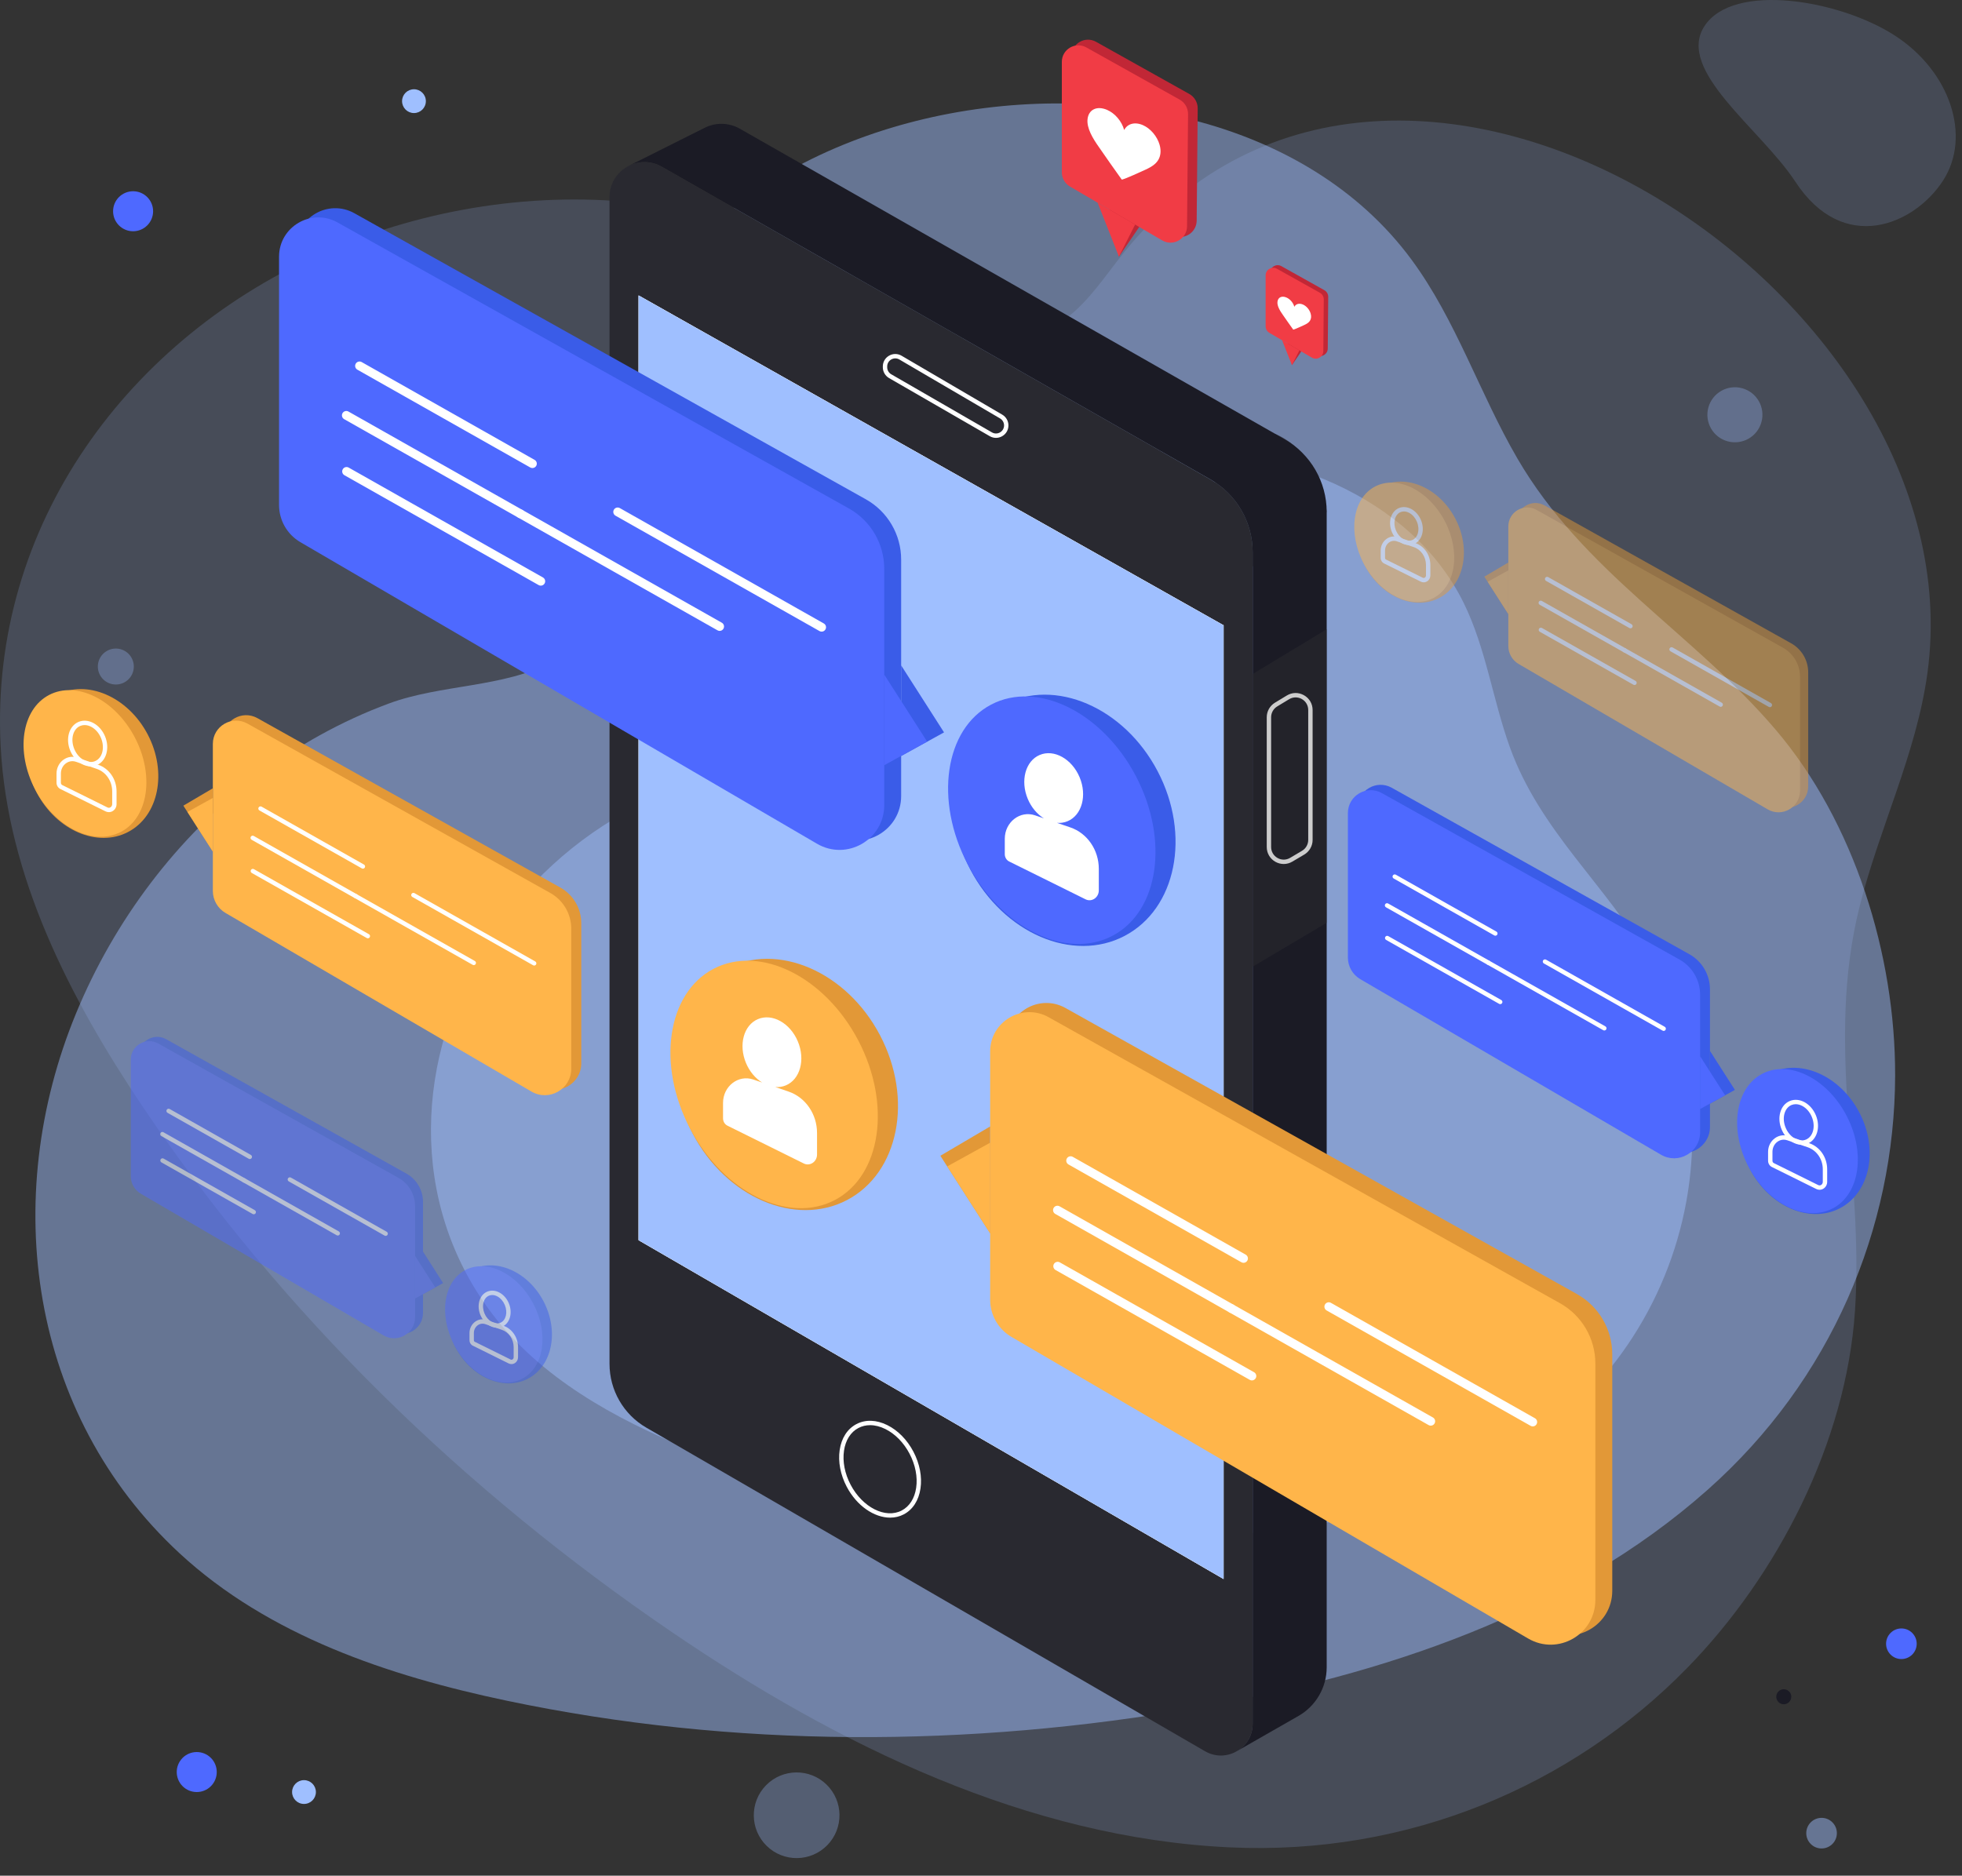 <svg width="160" height="153" viewBox="0 0 160 153" fill="none" xmlns="http://www.w3.org/2000/svg">
    <rect x="0" y="0" width="160" height="153" fill="#333333" stroke="none"/>
    <path d="M33.759 9.222C34.295 9.222 34.729 8.787 34.729 8.251C34.729 7.715 34.295 7.281 33.759 7.281C33.223 7.281 32.789 7.715 32.789 8.251C32.789 8.787 33.223 9.222 33.759 9.222Z" fill="#9FBFFF"/>
    <path d="M12.486 17.231C12.486 18.132 11.755 18.863 10.854 18.863C9.953 18.863 9.222 18.132 9.222 17.231C9.222 16.33 9.953 15.6 10.854 15.6C11.755 15.6 12.486 16.33 12.486 17.231Z" fill="#4E69FF"/>
    <g opacity="0.18">
        <path d="M137.57 136.073C144.983 128.494 150.561 117.621 151.274 106.91C152.014 95.799 148.834 85.2 151.644 73.965C153.25 67.54 156.28 61.474 157.18 54.912C161.433 23.913 114.125 -7.035 91.736 20.498C90.201 22.385 88.883 24.504 86.94 25.968C84.519 27.793 81.223 28.395 78.313 27.545C73.622 26.174 69.918 22.116 65.42 20.124C61.349 18.321 57.025 17.155 52.606 16.619C43.834 15.554 34.773 16.975 26.673 20.474C10.492 27.464 -0.878 42.87 0.053 60.864C0.604 71.512 5.684 81.408 11.63 90.259C23.001 107.188 37.918 121.634 54.772 133.116C68.391 142.394 83.839 149.924 100.299 150.689C114.851 151.367 128.185 145.667 137.57 136.073Z" fill="#9FBFFF"/>
    </g>
    <g opacity="0.47">
        <path d="M154.547 87.73C154.57 77.905 151.244 67.082 144.794 59.51C138.103 51.654 129.14 46.673 123.743 37.398C120.656 32.094 118.746 26.108 115.102 21.17C97.888 -2.16 46.474 7.875 49.407 40.627C49.609 42.872 50.103 45.131 49.76 47.359C49.332 50.135 47.533 52.665 45.052 53.982C41.051 56.104 35.969 55.805 31.696 57.39C27.827 58.825 24.203 60.845 20.922 63.346C14.41 68.31 9.313 75.11 6.197 82.669C-0.027 97.769 2.384 115.348 14.634 126.692C21.883 133.405 31.652 136.691 41.32 138.724C59.813 142.613 79.055 142.561 97.667 139.289C112.705 136.645 127.829 131.658 139.252 121.526C149.351 112.568 154.519 100.166 154.547 87.73Z" fill="#9FBFFF"/>
    </g>
    <g opacity="0.17">
        <path d="M158.453 14.732C160.793 11.118 159.035 5.821 154.527 2.903C150.019 -0.016 141.335 -1.479 138.995 2.136C136.655 5.751 143.592 10.518 146.409 14.819C150.338 20.819 156.113 18.348 158.453 14.732Z" fill="#9FBFFF"/>
    </g>
    <g opacity="0.47">
        <path d="M137.508 98.067C138.705 91.556 137.804 83.98 134.439 78.183C130.948 72.169 125.605 67.788 123.143 60.989C121.735 57.101 121.189 52.902 119.368 49.19C110.763 31.649 75.468 32.113 73.47 54.181C73.333 55.694 73.389 57.251 72.893 58.687C72.275 60.475 70.778 61.937 68.975 62.511C66.067 63.436 62.733 62.626 59.709 63.163C56.971 63.648 54.325 64.552 51.849 65.814C46.934 68.322 42.736 72.216 39.76 76.853C33.816 86.115 33.298 98.06 40.054 107.056C44.052 112.38 50.133 115.734 56.299 118.246C68.091 123.05 80.855 125.333 93.589 125.404C103.878 125.461 114.505 123.976 123.298 118.633C131.072 113.91 135.991 106.309 137.508 98.067Z" fill="#9FBFFF"/>
    </g>
    <g opacity="0.31">
        <path d="M143.645 34.426C143.318 35.621 142.083 36.325 140.888 35.998C139.692 35.67 138.988 34.435 139.316 33.24C139.643 32.044 140.878 31.341 142.074 31.668C143.269 31.996 143.973 33.23 143.645 34.426Z" fill="#9FBFFF"/>
    </g>
    <g opacity="0.31">
        <path d="M67.467 150.508C68.814 149.127 68.786 146.915 67.405 145.568C66.023 144.221 63.811 144.249 62.464 145.63C61.117 147.012 61.145 149.224 62.526 150.571C63.908 151.918 66.12 151.89 67.467 150.508Z" fill="#9FBFFF"/>
    </g>
    <g opacity="0.31">
        <path d="M10.891 54.622C10.751 55.42 9.991 55.953 9.193 55.813C8.396 55.674 7.862 54.914 8.001 54.116C8.141 53.319 8.901 52.785 9.699 52.924C10.496 53.064 11.03 53.824 10.891 54.622Z" fill="#9FBFFF"/>
    </g>
    <path d="M155.058 135.328C155.747 135.328 156.306 134.769 156.306 134.08C156.306 133.39 155.747 132.831 155.058 132.831C154.368 132.831 153.809 133.39 153.809 134.08C153.809 134.769 154.368 135.328 155.058 135.328Z" fill="#4E69FF"/>
    <path opacity="0.47" d="M148.548 150.778C149.237 150.778 149.796 150.219 149.796 149.529C149.796 148.84 149.237 148.281 148.548 148.281C147.858 148.281 147.299 148.84 147.299 149.529C147.299 150.219 147.858 150.778 148.548 150.778Z" fill="#9FBFFF"/>
    <path d="M24.79 147.146C25.326 147.146 25.761 146.712 25.761 146.176C25.761 145.64 25.326 145.205 24.79 145.205C24.254 145.205 23.82 145.64 23.82 146.176C23.82 146.712 24.254 147.146 24.79 147.146Z" fill="#9FBFFF"/>
    <path d="M15.141 145.903C14.391 145.404 14.187 144.391 14.686 143.641C15.184 142.891 16.197 142.687 16.948 143.186C17.698 143.684 17.902 144.697 17.403 145.448C16.904 146.198 15.892 146.402 15.141 145.903Z" fill="#4E69FF"/>
    <path d="M145.127 138.913C144.846 138.726 144.769 138.346 144.957 138.064C145.144 137.782 145.524 137.706 145.806 137.893C146.088 138.081 146.164 138.461 145.977 138.742C145.79 139.024 145.409 139.101 145.127 138.913Z" fill="#1B1B25"/>
    <path opacity="0.56" d="M108.19 41.753L102.154 46.217L99.083 39.338L104.024 35.408C104.024 35.408 107.757 36.767 108.19 41.753Z" fill="#292930"/>
    <path d="M104.742 35.817L60.334 10.499C59.451 9.996 58.376 9.967 57.468 10.423L51.253 13.538L51.253 13.543C52.06 13.127 53.062 13.084 53.962 13.597L98.705 39.106C100.837 40.321 102.154 42.587 102.154 45.041V140.609C102.154 141.568 101.652 142.349 100.942 142.795L100.945 142.797L105.89 139.969C107.312 139.155 108.191 137.641 108.191 136.002V41.753C108.19 39.299 106.874 37.033 104.742 35.817Z" fill="#1B1B25"/>
    <path d="M102.154 140.61V45.042C102.154 42.587 100.837 40.322 98.705 39.106L53.962 13.598C53.062 13.084 52.06 13.128 51.253 13.544C50.36 14.004 49.706 14.923 49.706 16.07V111.25C49.706 113.394 50.848 115.375 52.702 116.449L98.271 142.847C99.166 143.366 100.176 143.277 100.942 142.795C101.652 142.35 102.154 141.568 102.154 140.61Z" fill="#292930"/>
    <path d="M99.783 128.798L52.077 101.161V24.1L99.783 51.006V128.798Z" fill="white"/>
    <path d="M99.783 128.798L52.077 101.161V24.1L99.783 51.006V128.798Z" fill="white"/>
    <path d="M99.783 128.798L52.077 101.161V24.1L99.783 51.006V128.798Z" fill="#9FBFFF"/>
    <path d="M81.222 35.717C81.048 35.717 80.873 35.671 80.714 35.579L72.501 30.838C72.189 30.657 71.994 30.32 71.994 29.959V29.892C71.994 29.524 72.184 29.195 72.504 29.012C72.823 28.828 73.204 28.83 73.522 29.016L81.735 33.824C82.045 34.005 82.237 34.341 82.237 34.7C82.237 35.067 82.048 35.396 81.73 35.579C81.571 35.671 81.397 35.717 81.222 35.717ZM73.009 29.233C72.897 29.233 72.784 29.262 72.681 29.321C72.474 29.44 72.35 29.653 72.35 29.892V29.959C72.35 30.193 72.477 30.412 72.68 30.529L80.893 35.27C81.099 35.389 81.346 35.389 81.551 35.27C81.757 35.151 81.881 34.938 81.881 34.7C81.881 34.467 81.756 34.249 81.555 34.131L73.342 29.324C73.238 29.263 73.124 29.233 73.009 29.233Z" fill="white"/>
    <path d="M72.591 123.793C71.294 123.793 69.869 122.834 69.049 121.272C68.538 120.297 68.334 119.234 68.475 118.278C68.618 117.301 69.103 116.55 69.839 116.163C70.575 115.776 71.468 115.806 72.354 116.243C73.221 116.671 73.98 117.443 74.491 118.418C75.002 119.392 75.206 120.455 75.066 121.412C74.922 122.389 74.438 123.14 73.701 123.526C73.356 123.707 72.979 123.793 72.591 123.793ZM70.958 116.25C70.619 116.25 70.296 116.327 70.005 116.479C69.372 116.811 68.954 117.468 68.828 118.33C68.698 119.212 68.889 120.198 69.366 121.106C70.34 122.961 72.209 123.905 73.536 123.21C74.168 122.878 74.587 122.221 74.713 121.359C74.842 120.477 74.651 119.491 74.175 118.583C73.699 117.675 72.996 116.957 72.197 116.563C71.775 116.355 71.355 116.25 70.958 116.25Z" fill="white"/>
    <path opacity="0.56" d="M108.19 75.275L102.154 78.852V54.979L108.19 51.322V75.275Z" fill="#292930"/>
    <path d="M104.687 70.476C104.452 70.476 104.217 70.415 104.001 70.292C103.563 70.042 103.302 69.592 103.302 69.088V58.504C103.302 58.022 103.558 57.568 103.969 57.319L104.94 56.731C105.373 56.468 105.895 56.459 106.337 56.709C106.779 56.957 107.043 57.409 107.043 57.916V68.513C107.043 69.001 106.782 69.457 106.364 69.705L105.393 70.28C105.173 70.411 104.93 70.476 104.687 70.476ZM105.657 56.886C105.473 56.886 105.29 56.936 105.125 57.036L104.154 57.624C103.848 57.809 103.659 58.146 103.659 58.504V69.088C103.659 69.463 103.853 69.797 104.178 69.982C104.503 70.168 104.89 70.164 105.211 69.973L106.181 69.398C106.492 69.214 106.685 68.875 106.685 68.513V57.916C106.685 57.539 106.49 57.204 106.162 57.019C106.003 56.93 105.83 56.886 105.657 56.886Z" fill="#CCCCCC"/>
    <path d="M91.709 76.342C95.929 74.129 97.135 68.112 94.403 62.905C91.671 57.697 86.036 55.269 81.816 57.483C77.597 59.696 76.391 65.712 79.123 70.92C81.854 76.128 87.49 78.556 91.709 76.342Z" fill="#3A5CE8"/>
    <path d="M90.72 76.333C94.507 74.346 95.363 68.513 92.63 63.305C89.898 58.097 84.612 55.486 80.825 57.474C77.038 59.461 76.182 65.293 78.915 70.501C81.647 75.709 86.933 78.32 90.72 76.333Z" fill="#4E69FF"/>
    <path d="M24.135 22.324V40.441C24.135 41.691 24.799 42.846 25.878 43.477L68.008 68.075C70.437 69.493 73.489 67.741 73.489 64.928V45.644C73.489 43.602 72.385 41.721 70.604 40.724L28.904 17.395C26.768 16.2 24.135 17.744 24.135 20.192V22.324Z" fill="#3A5CE8"/>
    <path d="M73.489 54.275L76.985 59.74L73.489 61.669V54.275Z" fill="#3A5CE8"/>
    <path d="M22.756 23.073V41.19C22.756 42.44 23.419 43.595 24.498 44.225L66.628 68.824C69.057 70.242 72.109 68.49 72.109 65.677V46.393C72.109 44.352 71.006 42.47 69.225 41.474L27.524 18.145C25.389 16.95 22.756 18.494 22.756 20.941V23.073Z" fill="#4E69FF"/>
    <path d="M67.005 51.522C66.945 51.522 66.885 51.507 66.83 51.476L50.195 42.065C50.023 41.968 49.963 41.75 50.06 41.579C50.157 41.407 50.376 41.347 50.547 41.444L67.181 50.855C67.353 50.952 67.413 51.17 67.316 51.341C67.25 51.457 67.129 51.522 67.005 51.522Z" fill="white"/>
    <path d="M43.419 38.178C43.359 38.178 43.299 38.163 43.243 38.132L29.143 30.155C28.971 30.058 28.911 29.84 29.008 29.669C29.105 29.497 29.324 29.437 29.494 29.533L43.595 37.511C43.766 37.608 43.827 37.825 43.73 37.997C43.664 38.113 43.543 38.178 43.419 38.178Z" fill="white"/>
    <path d="M44.102 47.771C44.042 47.771 43.982 47.756 43.927 47.725L28.087 38.763C27.915 38.666 27.855 38.449 27.952 38.277C28.048 38.105 28.266 38.045 28.438 38.142L44.278 47.104C44.45 47.201 44.51 47.419 44.413 47.59C44.347 47.706 44.226 47.771 44.102 47.771Z" fill="white"/>
    <path d="M58.687 51.462C58.628 51.462 58.567 51.447 58.512 51.415L42.257 42.219C42.086 42.122 42.025 41.905 42.122 41.733C42.219 41.561 42.438 41.501 42.609 41.598L58.864 50.794C59.035 50.891 59.095 51.109 58.998 51.281C58.932 51.397 58.811 51.462 58.687 51.462Z" fill="white"/>
    <path d="M42.432 42.265C42.373 42.265 42.312 42.25 42.257 42.219L28.066 34.191C27.895 34.094 27.834 33.876 27.931 33.705C28.028 33.533 28.246 33.473 28.418 33.57L42.609 41.598C42.78 41.695 42.841 41.913 42.743 42.084C42.678 42.2 42.557 42.265 42.432 42.265Z" fill="white"/>
    <path d="M72.109 55.023L75.606 60.489L72.109 62.419V55.023Z" fill="#4E69FF"/>
    <path d="M87.287 67.492L86.2 67.12C86.494 67.142 86.788 67.101 87.065 66.984C88.231 66.493 88.667 64.885 88.039 63.393C87.41 61.901 85.956 61.089 84.79 61.58C83.624 62.071 83.188 63.679 83.816 65.171C84.11 65.87 84.587 66.417 85.13 66.754L84.409 66.507C83.189 66.09 81.94 67.056 81.94 68.416V69.674C81.94 69.93 82.08 70.163 82.299 70.272L88.525 73.356C89.029 73.606 89.607 73.215 89.607 72.624V70.873C89.607 69.331 88.669 67.965 87.287 67.492Z" fill="white"/>
    <path d="M69.074 97.888C73.294 95.674 74.5 89.658 71.768 84.45C69.036 79.243 63.401 76.815 59.181 79.028C54.961 81.242 53.755 87.258 56.487 92.466C59.219 97.674 64.854 100.101 69.074 97.888Z" fill="#E29837"/>
    <path d="M68.076 97.888C71.864 95.901 72.719 90.068 69.988 84.861C67.256 79.653 61.971 77.041 58.183 79.028C54.396 81.015 53.54 86.847 56.272 92.055C59.004 97.263 64.289 99.874 68.076 97.888Z" fill="#FFB54A"/>
    <path d="M82.126 87.152V105.27C82.126 106.519 82.79 107.675 83.869 108.305L125.999 132.904C128.428 134.322 131.479 132.57 131.479 129.757V110.473C131.479 108.431 130.376 106.55 128.595 105.553L86.895 82.224C84.759 81.029 82.127 82.573 82.127 85.02V87.152H82.126Z" fill="#E29837"/>
    <path d="M80.747 87.901V106.019C80.747 107.268 81.411 108.424 82.49 109.054L124.62 133.653C127.048 135.071 130.1 133.319 130.1 130.506V111.221C130.1 109.18 128.997 107.299 127.216 106.302L85.516 82.973C83.38 81.778 80.747 83.322 80.747 85.769V87.901H80.747Z" fill="#FFB54A"/>
    <path d="M124.996 116.351C124.937 116.351 124.876 116.336 124.821 116.304L108.186 106.893C108.015 106.796 107.954 106.578 108.051 106.407C108.148 106.236 108.366 106.175 108.537 106.272L125.172 115.684C125.343 115.78 125.404 115.998 125.307 116.169C125.241 116.286 125.12 116.351 124.996 116.351Z" fill="white"/>
    <path d="M101.41 103.007C101.35 103.007 101.29 102.992 101.235 102.961L87.134 94.984C86.963 94.887 86.902 94.669 86.999 94.498C87.096 94.326 87.314 94.266 87.485 94.363L101.586 102.34C101.757 102.437 101.818 102.655 101.721 102.826C101.655 102.942 101.534 103.007 101.41 103.007Z" fill="white"/>
    <path d="M102.093 112.6C102.033 112.6 101.973 112.585 101.918 112.553L86.077 103.592C85.906 103.495 85.846 103.277 85.942 103.106C86.04 102.935 86.258 102.875 86.428 102.971L102.269 111.932C102.44 112.029 102.501 112.247 102.404 112.418C102.338 112.534 102.217 112.6 102.093 112.6Z" fill="white"/>
    <path d="M116.678 116.29C116.619 116.29 116.559 116.275 116.503 116.244L100.248 107.048C100.077 106.95 100.016 106.733 100.113 106.562C100.21 106.39 100.428 106.33 100.599 106.427L116.854 115.623C117.026 115.72 117.086 115.938 116.989 116.109C116.924 116.225 116.803 116.29 116.678 116.29Z" fill="white"/>
    <path d="M100.423 107.094C100.364 107.094 100.303 107.079 100.248 107.047L86.057 99.019C85.886 98.922 85.825 98.704 85.922 98.533C86.019 98.361 86.237 98.301 86.408 98.398L100.599 106.427C100.77 106.523 100.831 106.741 100.734 106.913C100.668 107.029 100.547 107.094 100.423 107.094Z" fill="white"/>
    <path d="M80.747 100.605L76.686 94.275L80.747 91.883V100.605Z" fill="#E29837"/>
    <path d="M80.747 100.604L77.251 95.139L80.747 93.21V100.604Z" fill="#FFB54A"/>
    <path d="M64.31 89.04L63.222 88.668C63.517 88.69 63.811 88.649 64.088 88.532C65.254 88.041 65.69 86.433 65.061 84.941C64.433 83.449 62.978 82.637 61.812 83.128C60.646 83.619 60.21 85.227 60.839 86.719C61.133 87.418 61.61 87.965 62.152 88.302L61.431 88.055C60.212 87.638 58.963 88.603 58.963 89.964V91.222C58.963 91.478 59.103 91.711 59.321 91.819L65.547 94.904C66.052 95.153 66.629 94.763 66.629 94.172V92.421C66.629 90.879 65.693 89.513 64.31 89.04Z" fill="white"/>
    <path d="M150.053 98.551C152.509 97.262 153.211 93.761 151.621 90.73C150.03 87.699 146.75 86.287 144.295 87.575C141.839 88.864 141.137 92.365 142.727 95.396C144.317 98.427 147.597 99.839 150.053 98.551Z" fill="#3A5CE8"/>
    <path d="M149.462 98.566C151.666 97.41 152.164 94.015 150.574 90.984C148.984 87.954 145.909 86.434 143.704 87.59C141.5 88.747 141.002 92.141 142.592 95.172C144.182 98.203 147.257 99.722 149.462 98.566Z" fill="#4E69FF"/>
    <path d="M110.723 67.126V77.67C110.723 78.397 111.109 79.07 111.737 79.436L136.256 93.752C137.669 94.578 139.446 93.558 139.446 91.921V80.698C139.446 79.51 138.803 78.415 137.767 77.835L113.498 64.257C112.255 63.562 110.722 64.46 110.722 65.885V67.126H110.723Z" fill="#3A5CE8"/>
    <path d="M139.446 85.721L141.481 88.902L139.446 90.025V85.721Z" fill="#3A5CE8"/>
    <path d="M109.92 67.562V78.106C109.92 78.833 110.306 79.506 110.934 79.872L135.453 94.189C136.866 95.014 138.643 93.994 138.643 92.357V81.134C138.643 79.946 138.001 78.851 136.964 78.271L112.695 64.694C111.452 63.999 109.92 64.897 109.92 66.321V67.562Z" fill="#4E69FF"/>
    <path d="M135.672 84.09C135.642 84.09 135.612 84.082 135.585 84.067L125.903 78.59C125.818 78.541 125.787 78.432 125.835 78.346C125.885 78.26 125.992 78.231 126.079 78.279L135.76 83.756C135.846 83.805 135.876 83.913 135.828 83.999C135.795 84.058 135.734 84.09 135.672 84.09Z" fill="white"/>
    <path d="M121.946 76.324C121.916 76.324 121.886 76.317 121.858 76.301L113.652 71.658C113.566 71.61 113.536 71.501 113.584 71.415C113.633 71.329 113.742 71.299 113.827 71.348L122.034 75.991C122.12 76.039 122.15 76.148 122.101 76.234C122.068 76.291 122.008 76.324 121.946 76.324Z" fill="white"/>
    <path d="M122.343 81.907C122.313 81.907 122.283 81.899 122.255 81.884L113.036 76.668C112.951 76.62 112.92 76.511 112.969 76.425C113.018 76.339 113.126 76.309 113.212 76.358L122.431 81.573C122.517 81.622 122.547 81.73 122.499 81.816C122.466 81.874 122.405 81.907 122.343 81.907Z" fill="white"/>
    <path d="M130.832 84.055C130.802 84.055 130.772 84.048 130.744 84.032L121.284 78.68C121.198 78.631 121.168 78.522 121.216 78.437C121.265 78.351 121.373 78.321 121.459 78.369L130.92 83.721C131.005 83.77 131.036 83.879 130.987 83.965C130.954 84.022 130.894 84.055 130.832 84.055Z" fill="white"/>
    <path d="M121.371 78.703C121.341 78.703 121.311 78.695 121.283 78.68L113.024 74.007C112.939 73.958 112.908 73.85 112.957 73.764C113.006 73.678 113.114 73.648 113.2 73.696L121.459 78.369C121.545 78.418 121.575 78.526 121.527 78.612C121.494 78.67 121.433 78.703 121.371 78.703Z" fill="white"/>
    <path d="M138.643 86.157L140.678 89.338L138.643 90.461V86.157Z" fill="#4E69FF"/>
    <path d="M146.934 93.379C146.285 93.379 145.614 92.897 145.292 92.133C145.099 91.676 145.058 91.186 145.176 90.753C145.297 90.304 145.574 89.969 145.953 89.809C146.334 89.65 146.767 89.686 147.173 89.912C147.564 90.131 147.886 90.503 148.078 90.96C148.481 91.918 148.185 92.96 147.417 93.284C147.261 93.349 147.098 93.379 146.934 93.379ZM146.441 90.068C146.32 90.068 146.202 90.091 146.092 90.137C145.815 90.254 145.612 90.505 145.52 90.846C145.423 91.202 145.459 91.61 145.621 91.993C145.947 92.77 146.691 93.202 147.278 92.954C147.865 92.706 148.076 91.874 147.749 91.097C147.588 90.714 147.321 90.403 146.999 90.223C146.814 90.12 146.623 90.068 146.441 90.068Z" fill="white"/>
    <path d="M148.384 97.049C148.293 97.049 148.202 97.028 148.117 96.986L144.494 95.191C144.307 95.098 144.186 94.899 144.186 94.684V93.951C144.186 93.505 144.396 93.089 144.747 92.838C145.075 92.603 145.48 92.542 145.859 92.672L147.534 93.245C148.414 93.545 149.005 94.404 149.005 95.381V96.4C149.005 96.631 148.891 96.839 148.701 96.958C148.604 97.019 148.494 97.049 148.384 97.049ZM145.462 92.962C145.284 92.962 145.107 93.019 144.954 93.128C144.696 93.312 144.543 93.62 144.543 93.952V94.684C144.543 94.765 144.586 94.839 144.653 94.871L148.276 96.666C148.353 96.705 148.439 96.701 148.513 96.655C148.597 96.603 148.648 96.508 148.648 96.401V95.381C148.648 94.557 148.154 93.834 147.419 93.582L145.744 93.01C145.651 92.978 145.556 92.962 145.462 92.962Z" fill="white"/>
    <path d="M10.448 67.863C12.947 66.552 13.661 62.989 12.044 59.904C10.426 56.82 7.088 55.382 4.589 56.693C2.09 58.004 1.375 61.567 2.993 64.651C4.611 67.736 7.949 69.174 10.448 67.863Z" fill="#E29837"/>
    <path d="M10.991 60.143C12.609 63.227 12.102 66.681 9.859 67.858C7.616 69.035 4.486 67.488 2.868 64.404C1.25 61.32 1.756 57.865 4 56.689C6.243 55.512 9.373 57.058 10.991 60.143Z" fill="#FFB54A"/>
    <path d="M18.175 61.499V72.229C18.175 72.969 18.567 73.653 19.207 74.026L44.157 88.594C45.595 89.434 47.403 88.396 47.403 86.73V75.31C47.403 74.101 46.749 72.987 45.694 72.396L20.998 58.581C19.734 57.873 18.175 58.788 18.175 60.237V61.499Z" fill="#E29837"/>
    <path d="M17.358 61.943V72.672C17.358 73.412 17.751 74.096 18.39 74.469L43.34 89.037C44.779 89.877 46.586 88.84 46.586 87.174V75.753C46.586 74.544 45.932 73.43 44.878 72.84L20.182 59.024C18.917 58.317 17.358 59.231 17.358 60.68V61.943Z" fill="#FFB54A"/>
    <path d="M43.562 78.758C43.533 78.758 43.503 78.751 43.475 78.735L33.623 73.162C33.538 73.113 33.508 73.004 33.556 72.919C33.605 72.833 33.714 72.803 33.799 72.852L43.65 78.425C43.736 78.474 43.766 78.582 43.718 78.668C43.685 78.726 43.625 78.758 43.562 78.758Z" fill="white"/>
    <path d="M29.595 70.856C29.565 70.856 29.535 70.849 29.507 70.833L21.157 66.108C21.071 66.06 21.041 65.951 21.089 65.865C21.138 65.78 21.247 65.749 21.332 65.798L29.683 70.522C29.768 70.571 29.799 70.68 29.75 70.765C29.717 70.823 29.657 70.856 29.595 70.856Z" fill="white"/>
    <path d="M29.999 76.537C29.969 76.537 29.939 76.529 29.911 76.514L20.53 71.206C20.445 71.158 20.414 71.049 20.463 70.963C20.511 70.877 20.62 70.847 20.706 70.896L30.087 76.203C30.172 76.252 30.203 76.361 30.154 76.446C30.122 76.504 30.061 76.537 29.999 76.537Z" fill="white"/>
    <path d="M38.637 78.723C38.607 78.723 38.577 78.715 38.549 78.7L28.923 73.253C28.837 73.205 28.807 73.096 28.855 73.01C28.904 72.924 29.012 72.895 29.098 72.943L38.725 78.389C38.81 78.438 38.84 78.546 38.792 78.632C38.76 78.69 38.699 78.723 38.637 78.723Z" fill="white"/>
    <path d="M29.011 73.276C28.98 73.276 28.951 73.269 28.923 73.253L20.518 68.498C20.433 68.45 20.403 68.341 20.451 68.255C20.5 68.169 20.608 68.139 20.694 68.188L29.098 72.942C29.184 72.991 29.214 73.1 29.166 73.185C29.133 73.244 29.073 73.276 29.011 73.276Z" fill="white"/>
    <path d="M17.358 69.466L14.953 65.717L17.358 64.301V69.466Z" fill="#E29837"/>
    <path d="M17.358 69.466L15.287 66.229L17.358 65.087V69.466Z" fill="#FFB54A"/>
    <path d="M7.401 62.512C6.742 62.513 6.06 62.022 5.733 61.245C5.324 60.272 5.625 59.213 6.405 58.885C6.791 58.722 7.23 58.76 7.643 58.99C8.041 59.212 8.368 59.59 8.563 60.054C8.972 61.026 8.671 62.085 7.891 62.414C7.733 62.481 7.568 62.512 7.401 62.512ZM6.9 59.143C6.776 59.143 6.656 59.166 6.543 59.214C5.945 59.466 5.729 60.315 6.062 61.107C6.395 61.898 7.153 62.338 7.753 62.085C8.352 61.834 8.567 60.984 8.234 60.192C8.07 59.801 7.798 59.485 7.469 59.302C7.28 59.196 7.086 59.143 6.9 59.143Z" fill="white"/>
    <path d="M8.877 66.246C8.785 66.246 8.693 66.225 8.607 66.183L4.92 64.356C4.731 64.263 4.609 64.061 4.609 63.843V63.098C4.609 62.645 4.821 62.222 5.178 61.967C5.511 61.729 5.922 61.668 6.307 61.799L8.011 62.382C8.905 62.687 9.505 63.56 9.505 64.552V65.59C9.505 65.824 9.39 66.035 9.198 66.154C9.099 66.216 8.988 66.246 8.877 66.246ZM5.904 62.088C5.722 62.088 5.542 62.145 5.385 62.258C5.122 62.445 4.965 62.759 4.965 63.098V63.843C4.965 63.927 5.01 64.003 5.078 64.037L8.765 65.863C8.845 65.903 8.934 65.899 9.009 65.851C9.097 65.797 9.149 65.7 9.149 65.59V64.553C9.149 63.713 8.645 62.976 7.896 62.719L6.191 62.136C6.097 62.104 6 62.088 5.904 62.088Z" fill="white"/>
    <g opacity="0.49">
        <path d="M44.324 106.144C45.607 108.591 45.04 111.417 43.059 112.456C41.076 113.496 38.429 112.356 37.146 109.91C35.863 107.463 36.429 104.637 38.411 103.598C40.393 102.558 43.041 103.698 44.324 106.144Z" fill="#3A5CE8"/>
        <path d="M43.488 106.337C44.771 108.784 44.369 111.523 42.59 112.457C40.811 113.39 38.328 112.163 37.045 109.717C35.762 107.271 36.164 104.531 37.943 103.598C39.722 102.664 42.204 103.891 43.488 106.337Z" fill="#4E69FF"/>
        <path d="M11.314 87.084V95.594C11.314 96.18 11.626 96.724 12.133 97.019L31.922 108.573C33.062 109.239 34.496 108.417 34.496 107.095V98.037C34.496 97.079 33.977 96.195 33.141 95.727L13.554 84.769C12.551 84.207 11.314 84.933 11.314 86.082V87.084Z" fill="#3A5CE8"/>
        <path d="M34.496 102.091L36.138 104.659L34.496 105.565V102.091Z" fill="#3A5CE8"/>
        <path d="M10.666 87.436V95.945C10.666 96.532 10.978 97.075 11.485 97.371L31.273 108.925C32.414 109.591 33.848 108.769 33.848 107.447V98.389C33.848 97.43 33.33 96.546 32.493 96.079L12.906 85.121C11.903 84.559 10.666 85.284 10.666 86.434V87.436Z" fill="#4E69FF"/>
        <path d="M31.45 100.809C31.421 100.809 31.39 100.802 31.363 100.786L23.549 96.366C23.463 96.317 23.433 96.209 23.481 96.123C23.53 96.037 23.639 96.006 23.724 96.055L31.538 100.476C31.624 100.525 31.654 100.633 31.605 100.719C31.573 100.777 31.513 100.809 31.45 100.809Z" fill="white"/>
        <path d="M20.372 94.542C20.342 94.542 20.312 94.534 20.284 94.518L13.661 90.771C13.575 90.722 13.545 90.614 13.594 90.528C13.642 90.442 13.751 90.412 13.837 90.46L20.46 94.208C20.545 94.257 20.576 94.365 20.527 94.451C20.494 94.51 20.434 94.542 20.372 94.542Z" fill="white"/>
        <path d="M20.693 99.047C20.663 99.047 20.633 99.04 20.605 99.024L13.164 94.815C13.079 94.766 13.048 94.657 13.097 94.572C13.145 94.486 13.254 94.456 13.34 94.504L20.78 98.714C20.866 98.763 20.896 98.871 20.848 98.957C20.815 99.015 20.755 99.047 20.693 99.047Z" fill="white"/>
        <path d="M27.543 100.781C27.513 100.781 27.483 100.773 27.456 100.758L19.82 96.439C19.735 96.39 19.704 96.281 19.753 96.195C19.801 96.109 19.91 96.079 19.996 96.128L27.631 100.447C27.717 100.496 27.747 100.605 27.699 100.69C27.666 100.748 27.605 100.781 27.543 100.781Z" fill="white"/>
        <path d="M19.908 96.461C19.878 96.461 19.848 96.454 19.82 96.438L13.155 92.667C13.069 92.618 13.039 92.51 13.087 92.424C13.136 92.338 13.245 92.308 13.33 92.357L19.996 96.128C20.081 96.177 20.112 96.285 20.063 96.371C20.031 96.429 19.971 96.461 19.908 96.461Z" fill="white"/>
        <path d="M33.848 102.443L35.49 105.01L33.848 105.917V102.443Z" fill="#4E69FF"/>
        <path d="M40.539 108.306C40.002 108.306 39.447 107.908 39.182 107.279C39.024 106.903 38.99 106.5 39.087 106.143C39.188 105.77 39.418 105.492 39.734 105.358C40.051 105.225 40.411 105.255 40.748 105.443C41.071 105.623 41.336 105.929 41.494 106.305C41.827 107.095 41.579 107.957 40.941 108.226C40.813 108.28 40.677 108.306 40.539 108.306ZM40.142 105.634C40.048 105.634 39.958 105.651 39.874 105.687C39.66 105.777 39.503 105.972 39.432 106.236C39.356 106.517 39.384 106.838 39.511 107.14C39.768 107.749 40.349 108.088 40.804 107.897C41.26 107.705 41.422 107.053 41.166 106.444C41.038 106.141 40.829 105.897 40.575 105.755C40.431 105.675 40.283 105.634 40.142 105.634Z" fill="white"/>
        <path d="M41.709 111.268C41.631 111.268 41.553 111.25 41.479 111.214L38.555 109.765C38.392 109.685 38.287 109.512 38.287 109.325V108.734C38.287 108.363 38.462 108.017 38.754 107.807C39.028 107.611 39.367 107.56 39.683 107.669L41.035 108.131C41.758 108.378 42.245 109.085 42.245 109.888V110.711C42.245 110.909 42.147 111.089 41.983 111.19C41.899 111.242 41.804 111.268 41.709 111.268ZM39.352 107.97C39.215 107.97 39.079 108.013 38.962 108.097C38.763 108.239 38.644 108.477 38.644 108.734V109.325C38.644 109.377 38.671 109.425 38.713 109.445L41.638 110.894C41.708 110.929 41.767 110.904 41.795 110.887C41.854 110.85 41.888 110.785 41.888 110.711V109.888C41.888 109.237 41.499 108.667 40.92 108.469L39.568 108.006C39.497 107.982 39.424 107.97 39.352 107.97Z" fill="white"/>
        <path d="M117.378 48.77C119.412 47.703 119.993 44.803 118.676 42.292C117.359 39.782 114.642 38.612 112.608 39.679C110.574 40.746 109.993 43.647 111.31 46.157C112.627 48.667 115.344 49.837 117.378 48.77Z" fill="#E29837"/>
        <path d="M117.821 42.499C119.138 45.009 118.726 47.821 116.9 48.779C115.074 49.737 112.526 48.478 111.209 45.967C109.893 43.457 110.305 40.645 112.131 39.687C113.956 38.73 116.504 39.989 117.821 42.499Z" fill="#FFB54A"/>
        <path d="M123.668 43.603V52.336C123.668 52.938 123.988 53.496 124.508 53.799L144.816 65.657C145.987 66.34 147.458 65.496 147.458 64.14V54.844C147.458 53.86 146.926 52.953 146.067 52.473L125.966 41.228C124.937 40.652 123.667 41.396 123.667 42.576V43.603H123.668Z" fill="#E29837"/>
        <path d="M123.003 43.964V52.697C123.003 53.3 123.323 53.857 123.843 54.16L144.151 66.018C145.322 66.701 146.793 65.857 146.793 64.501V55.205C146.793 54.221 146.261 53.315 145.403 52.834L125.302 41.589C124.272 41.013 123.003 41.757 123.003 42.937V43.964Z" fill="#FFB54A"/>
        <path d="M144.333 57.684C144.303 57.684 144.273 57.677 144.245 57.661L136.226 53.125C136.141 53.076 136.11 52.967 136.159 52.882C136.208 52.795 136.316 52.766 136.402 52.814L144.421 57.351C144.506 57.399 144.537 57.508 144.488 57.594C144.455 57.651 144.395 57.684 144.333 57.684Z" fill="white"/>
        <path d="M132.964 51.252C132.934 51.252 132.904 51.245 132.876 51.229L126.079 47.383C125.993 47.335 125.963 47.226 126.011 47.141C126.06 47.054 126.169 47.025 126.254 47.073L133.051 50.918C133.137 50.967 133.167 51.076 133.119 51.161C133.086 51.219 133.025 51.252 132.964 51.252Z" fill="white"/>
        <path d="M133.293 55.876C133.263 55.876 133.233 55.869 133.205 55.853L125.57 51.533C125.484 51.485 125.454 51.376 125.502 51.29C125.551 51.204 125.659 51.174 125.745 51.223L133.381 55.543C133.466 55.591 133.497 55.7 133.449 55.785C133.415 55.844 133.355 55.876 133.293 55.876Z" fill="white"/>
        <path d="M140.323 57.655C140.294 57.655 140.264 57.648 140.236 57.632L132.4 53.199C132.315 53.15 132.284 53.042 132.332 52.956C132.382 52.87 132.489 52.84 132.576 52.889L140.411 57.321C140.497 57.37 140.527 57.479 140.479 57.564C140.445 57.623 140.385 57.655 140.323 57.655Z" fill="white"/>
        <path d="M132.488 53.222C132.458 53.222 132.428 53.215 132.4 53.199L125.56 49.329C125.474 49.28 125.444 49.172 125.492 49.086C125.541 49 125.649 48.97 125.735 49.019L132.576 52.889C132.662 52.937 132.692 53.046 132.644 53.132C132.61 53.19 132.55 53.222 132.488 53.222Z" fill="white"/>
        <path d="M123.003 50.088L121.046 47.036L123.003 45.884V50.088Z" fill="#E29837"/>
        <path d="M123.003 50.088L121.318 47.453L123.003 46.523V50.088Z" fill="#FFB54A"/>
        <path d="M114.899 44.461C114.35 44.461 113.783 44.054 113.511 43.409C113.17 42.6 113.424 41.719 114.075 41.444C114.398 41.309 114.767 41.339 115.112 41.532C115.442 41.716 115.713 42.029 115.875 42.413C116.037 42.798 116.072 43.211 115.972 43.576C115.869 43.957 115.634 44.242 115.311 44.378C115.178 44.434 115.039 44.46 114.899 44.461ZM114.491 41.718C114.394 41.718 114.301 41.736 114.214 41.773C113.743 41.971 113.576 42.643 113.84 43.271C114.104 43.898 114.701 44.248 115.172 44.05C115.392 43.957 115.554 43.756 115.628 43.483C115.706 43.194 115.677 42.864 115.546 42.552C115.415 42.241 115.199 41.989 114.938 41.843C114.789 41.76 114.637 41.718 114.491 41.718Z" fill="white"/>
        <path d="M116.1 47.5C116.02 47.5 115.941 47.482 115.866 47.445L112.865 45.958C112.7 45.876 112.593 45.7 112.593 45.51V44.904C112.593 44.524 112.771 44.17 113.07 43.957C113.35 43.756 113.695 43.704 114.019 43.815L115.407 44.289C116.147 44.543 116.645 45.266 116.645 46.088V46.932C116.645 47.134 116.546 47.316 116.379 47.42C116.293 47.473 116.197 47.5 116.1 47.5ZM113.681 44.115C113.539 44.115 113.399 44.16 113.277 44.247C113.073 44.394 112.95 44.639 112.95 44.904V45.51C112.95 45.566 112.979 45.616 113.023 45.638L116.024 47.125C116.099 47.162 116.16 47.135 116.191 47.117C116.252 47.079 116.288 47.01 116.288 46.932V46.088C116.288 45.418 115.887 44.831 115.291 44.627L113.903 44.153C113.83 44.128 113.755 44.115 113.681 44.115Z" fill="white"/>
    </g>
    <path d="M97.589 17.996C97.579 19.03 96.456 19.668 95.563 19.147L90.297 16.072L88.046 14.757C87.632 14.516 87.378 14.073 87.378 13.594V4.585C87.378 3.556 88.484 2.907 89.382 3.41L96.982 7.662C97.412 7.902 97.676 8.357 97.672 8.849L97.589 17.996Z" fill="#C12736"/>
    <path d="M91.248 20.934L90.297 16.072L93.354 17.857L91.248 20.934Z" fill="#C12736"/>
    <path d="M96.803 18.458C96.794 19.491 95.671 20.13 94.778 19.609L89.511 16.534L87.26 15.219C86.846 14.978 86.592 14.535 86.592 14.056V5.046C86.592 4.018 87.699 3.369 88.596 3.871L96.197 8.123C96.626 8.363 96.89 8.818 96.886 9.31L96.803 18.458Z" fill="#F13C45"/>
    <path d="M91.248 20.934L89.511 16.533L92.568 18.318L91.248 20.934Z" fill="#F13C45"/>
    <path d="M94.635 12.484C94.655 12.283 94.635 12.059 94.566 11.814C94.368 11.116 93.818 10.472 93.195 10.203C92.523 9.915 91.93 10.102 91.676 10.606C91.488 9.912 90.942 9.242 90.268 8.956C89.447 8.61 88.776 8.937 88.689 9.713C88.606 10.446 89.111 11.285 89.619 12.003C90.232 12.88 90.841 13.771 91.473 14.642C91.524 14.712 93.238 13.92 93.403 13.845C93.95 13.592 94.56 13.259 94.635 12.484Z" fill="white"/>
    <path d="M108.278 28.429C108.273 28.906 107.756 29.2 107.344 28.959L104.918 27.543L103.88 26.937C103.69 26.826 103.573 26.622 103.573 26.401V22.251C103.573 21.777 104.083 21.478 104.496 21.709L107.997 23.668C108.195 23.779 108.317 23.989 108.315 24.215L108.278 28.429Z" fill="#C12736"/>
    <path d="M105.356 29.783L104.918 27.543L106.327 28.366L105.356 29.783Z" fill="#C12736"/>
    <path d="M107.916 28.642C107.911 29.118 107.394 29.412 106.982 29.172L104.556 27.755L103.519 27.15C103.328 27.038 103.211 26.835 103.211 26.614V22.463C103.211 21.99 103.721 21.691 104.135 21.922L107.636 23.881C107.834 23.991 107.956 24.201 107.953 24.428L107.916 28.642Z" fill="#F13C45"/>
    <path d="M105.357 29.783L104.556 27.756L105.965 28.578L105.357 29.783Z" fill="#F13C45"/>
    <path d="M106.917 25.89C106.926 25.798 106.917 25.695 106.884 25.582C106.794 25.26 106.54 24.963 106.253 24.84C105.943 24.707 105.67 24.793 105.553 25.025C105.467 24.705 105.215 24.397 104.904 24.265C104.526 24.105 104.217 24.256 104.177 24.614C104.139 24.951 104.372 25.338 104.606 25.669C104.888 26.073 105.168 26.483 105.46 26.884C105.483 26.917 106.273 26.552 106.349 26.517C106.601 26.4 106.882 26.247 106.917 25.89Z" fill="white"/>
</svg>
